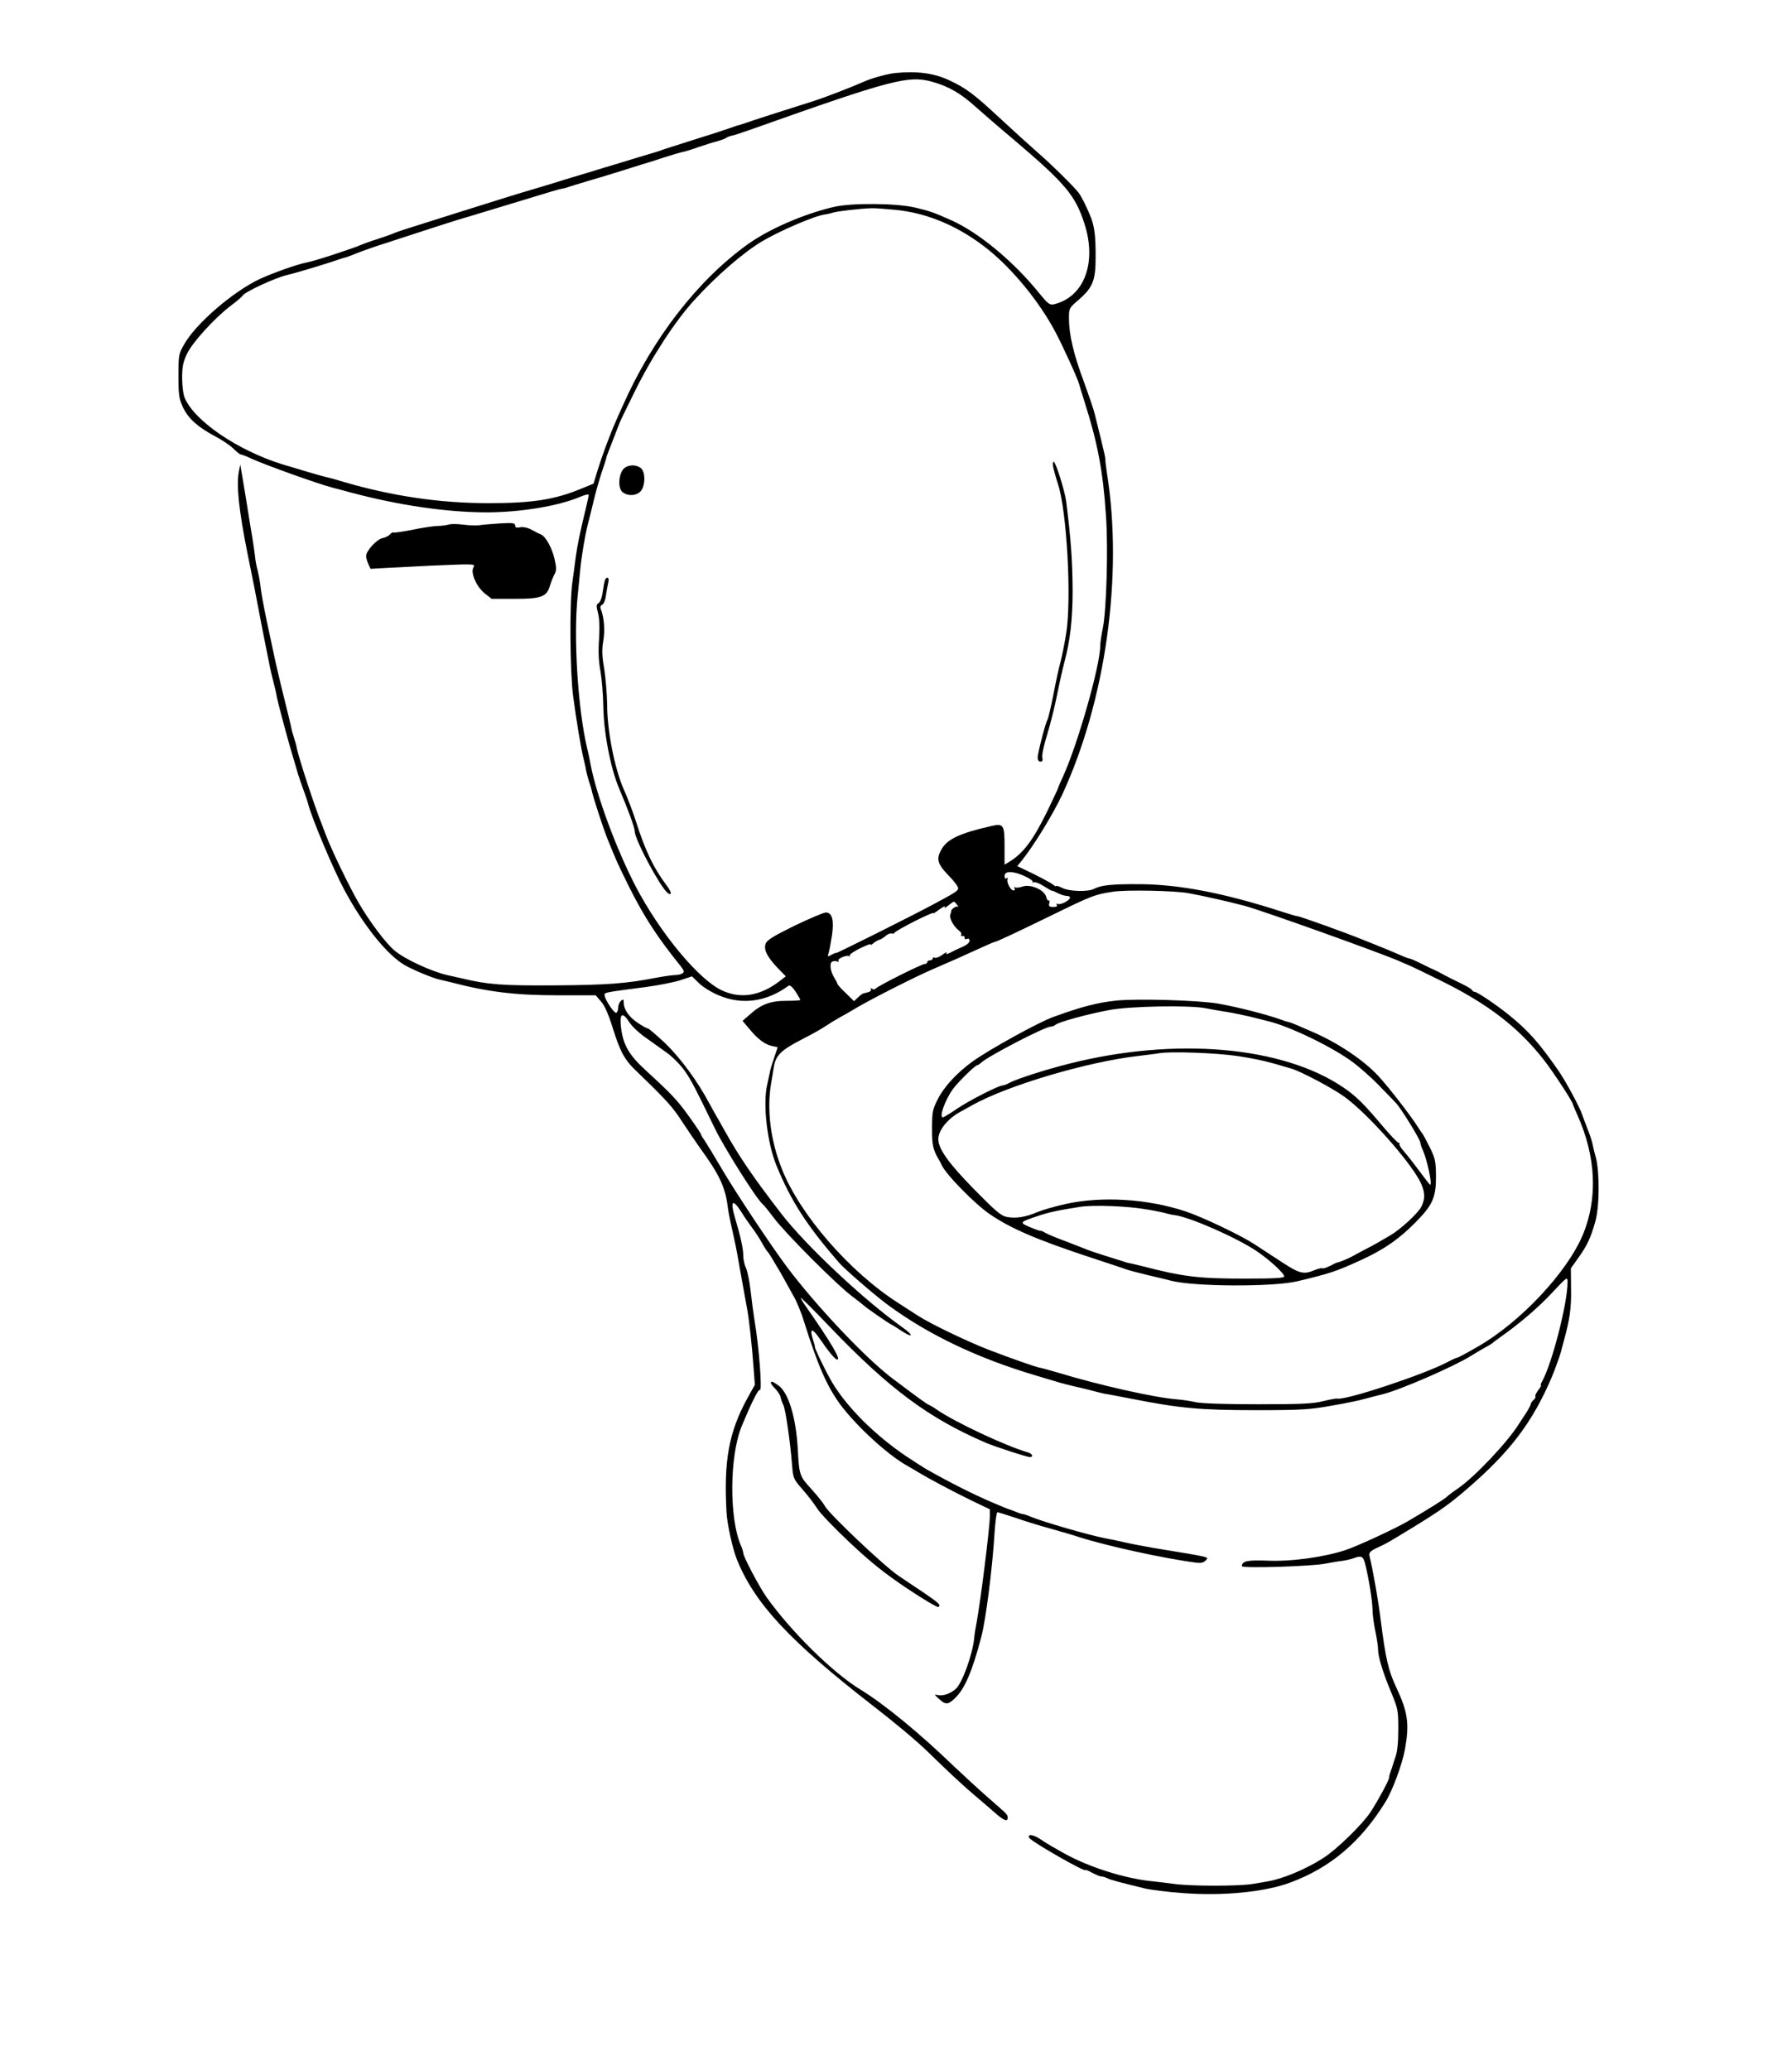 <?xml version="1.0" standalone="no"?>
<!DOCTYPE svg PUBLIC "-//W3C//DTD SVG 20010904//EN"
 "http://www.w3.org/TR/2001/REC-SVG-20010904/DTD/svg10.dtd">
<svg version="1.0" xmlns="http://www.w3.org/2000/svg"
 width="974pt" height="1125pt" viewBox="0 0 974 1125"
 preserveAspectRatio="xMidYMid meet">
<g transform="translate(0,1125) scale(0.1,-0.1)"
fill="#000000" stroke="none">
<path d="M4865 10853 c-39 -4 -120 -26 -160 -43 -77 -34 -222 -90 -285 -110
-103 -32 -339 -108 -375 -121 -16 -6 -34 -11 -40 -12 -5 -2 -23 -8 -40 -14
-16 -6 -104 -35 -195 -63 -91 -29 -174 -55 -185 -60 -11 -4 -45 -14 -75 -23
-30 -9 -91 -27 -135 -41 -44 -13 -127 -38 -185 -56 -58 -17 -123 -37 -145 -44
-22 -7 -83 -26 -135 -41 -105 -31 -189 -57 -455 -141 -270 -85 -298 -94 -320
-104 -11 -5 -49 -18 -85 -30 -36 -11 -74 -25 -85 -30 -48 -21 -255 -89 -295
-96 -50 -9 -186 -57 -259 -91 -146 -69 -346 -242 -409 -353 -31 -53 -32 -59
-32 -173 0 -106 3 -124 25 -172 29 -61 81 -107 175 -157 35 -18 79 -48 97 -65
18 -18 36 -33 41 -33 5 0 34 -11 63 -25 81 -36 351 -133 434 -155 17 -4 64
-17 105 -28 264 -70 521 -107 740 -107 184 1 389 35 507 86 24 10 43 14 43 9
0 -5 -9 -44 -19 -87 -29 -119 -42 -182 -52 -253 -4 -36 -13 -96 -18 -135 -16
-109 -13 -489 4 -618 17 -130 43 -285 57 -342 6 -22 12 -51 14 -65 3 -14 10
-41 16 -60 7 -19 13 -40 14 -46 6 -32 60 -199 86 -264 47 -117 56 -137 118
-262 82 -164 157 -278 277 -426 22 -28 24 -35 12 -43 -8 -5 -25 -9 -39 -9 -13
0 -58 -6 -100 -14 -166 -32 -266 -40 -550 -42 -292 -2 -367 4 -510 38 -25 6
-61 14 -80 18 -88 21 -227 85 -284 132 -47 38 -138 159 -198 263 -51 88 -148
289 -178 370 -4 11 -15 38 -23 60 -38 95 -121 348 -133 405 -2 14 -10 41 -16
60 -6 19 -13 42 -14 50 -1 8 -20 87 -42 175 -22 88 -47 196 -56 240 -9 44 -23
109 -31 145 -24 115 -35 174 -40 220 -3 25 -10 61 -15 81 -6 20 -12 54 -14 75
-2 22 -9 66 -14 99 -6 33 -18 107 -27 165 -9 58 -22 134 -28 170 l-11 65 -8
-40 c-14 -75 1 -213 47 -442 34 -168 45 -222 60 -303 9 -47 22 -116 30 -155 8
-38 19 -97 26 -130 6 -33 18 -85 26 -115 8 -30 16 -64 17 -75 3 -20 43 -171
71 -270 8 -27 22 -75 31 -105 8 -30 21 -71 28 -90 20 -55 37 -104 41 -120 18
-73 135 -352 196 -466 105 -196 235 -357 332 -412 49 -27 153 -70 188 -77 9
-2 33 -8 55 -13 206 -54 355 -72 585 -72 l207 0 28 -33 c19 -20 41 -69 62
-137 44 -141 66 -181 137 -248 149 -143 194 -192 240 -265 28 -43 74 -110 102
-150 102 -140 135 -210 148 -313 2 -22 14 -82 26 -134 12 -52 23 -108 26 -125
5 -27 28 -161 54 -300 12 -66 27 -209 35 -321 l7 -91 -41 -74 c-100 -182 -129
-339 -113 -619 3 -63 33 -199 56 -256 96 -239 287 -444 735 -792 123 -95 244
-196 305 -256 120 -117 198 -189 260 -241 32 -27 77 -66 100 -86 49 -44 72
-53 72 -31 0 19 6 13 -112 116 -49 43 -130 118 -180 165 -184 178 -381 340
-508 417 -151 92 -378 316 -511 503 -40 57 -126 220 -126 239 0 6 -6 26 -14
44 -63 148 -61 483 5 645 51 123 90 203 99 198 14 -9 -4 234 -30 385 -5 30
-14 99 -20 152 -6 54 -18 110 -25 125 -8 16 -15 46 -15 67 0 38 -14 103 -46
210 -26 90 -12 102 35 29 16 -27 44 -66 60 -88 17 -22 40 -58 52 -80 12 -22
25 -42 28 -45 4 -3 20 -27 36 -55 17 -27 34 -58 40 -67 8 -14 44 -79 76 -137
13 -26 37 -83 48 -121 76 -242 125 -354 198 -454 89 -119 255 -271 360 -331
16 -9 44 -25 63 -37 67 -40 186 -103 288 -153 l102 -49 0 -39 c0 -60 -51 -466
-72 -577 -6 -30 -12 -68 -13 -85 -9 -88 -64 -241 -99 -274 -28 -26 -69 -41
-97 -35 -23 5 -23 5 4 -20 36 -33 50 -33 86 2 53 49 95 145 144 332 25 93 61
373 73 572 4 60 11 108 15 108 5 0 46 -13 92 -28 45 -16 134 -44 197 -61 63
-18 133 -38 155 -46 150 -48 465 -117 637 -139 26 -3 41 0 52 13 17 19 32 15
-284 67 -52 9 -120 22 -150 29 -30 7 -82 18 -115 24 -95 19 -339 90 -403 117
-18 8 -37 14 -42 14 -5 0 -21 5 -37 12 -15 6 -32 12 -38 14 -5 1 -46 18 -91
37 -108 47 -215 100 -359 181 -11 6 -60 38 -109 70 -170 115 -320 264 -402
400 -33 55 -96 185 -95 196 1 3 -4 20 -10 37 -21 65 -5 67 36 7 51 -74 84
-114 96 -114 21 0 -37 97 -171 289 -17 24 -29 45 -28 47 2 2 75 -71 161 -161
322 -336 537 -495 847 -628 50 -21 221 -77 237 -77 21 0 15 18 -9 25 -121 35
-396 164 -495 232 -15 11 -35 23 -43 26 -15 7 -57 37 -195 141 -149 111 -423
402 -582 615 -88 119 -263 382 -343 516 -45 77 -91 152 -101 167 -11 15 -19
29 -19 32 0 7 -74 113 -113 161 -40 49 -80 89 -184 184 -94 85 -127 142 -138
239 -8 75 8 84 46 25 13 -21 51 -57 84 -80 33 -24 87 -62 119 -85 33 -24 76
-68 97 -98 38 -55 54 -86 165 -315 51 -105 226 -383 259 -410 7 -5 34 -39 61
-75 63 -84 340 -362 424 -425 36 -27 67 -52 70 -55 7 -8 140 -100 145 -100 2
0 25 -14 50 -31 67 -45 76 -30 10 16 -210 149 -522 442 -657 616 -152 197
-230 311 -307 449 -23 41 -46 82 -51 90 -5 8 -21 38 -36 65 -64 120 -155 243
-237 323 -48 45 -91 82 -96 82 -6 0 -31 14 -56 31 -47 32 -75 72 -75 110 0 18
-2 19 -15 9 -8 -7 -15 -23 -15 -36 0 -12 -4 -26 -10 -29 -10 -6 -62 70 -64 95
-1 16 -4 15 224 45 69 9 153 26 188 37 l63 21 38 -37 c20 -20 68 -50 107 -66
127 -54 260 -36 380 52 7 5 21 -6 38 -32 14 -22 26 -42 26 -45 0 -3 -34 -5
-76 -5 -87 0 -137 -19 -198 -74 l-40 -35 38 -45 c44 -54 84 -84 124 -92 l29
-6 -19 -56 c-11 -32 -22 -68 -24 -82 -3 -14 -9 -43 -14 -65 -25 -106 0 -318
50 -440 79 -193 165 -326 340 -528 33 -38 200 -182 270 -233 220 -161 486
-287 795 -379 33 -10 78 -23 100 -30 36 -12 113 -31 155 -40 8 -2 35 -8 60
-15 25 -7 54 -14 65 -16 11 -1 76 -14 145 -27 262 -52 376 -62 675 -62 248 0
295 3 410 24 72 12 155 29 185 38 30 8 72 19 93 24 96 23 391 152 482 209 17
11 48 29 69 41 21 11 44 25 50 30 6 6 25 20 42 32 101 71 201 156 277 237 86
92 87 92 87 60 0 -113 -84 -441 -138 -538 -7 -12 -10 -22 -7 -22 4 0 -3 -12
-14 -26 -11 -15 -19 -30 -16 -34 3 -4 -2 -13 -10 -20 -8 -7 -15 -17 -15 -22 0
-5 -12 -28 -27 -51 -16 -23 -32 -50 -38 -58 -61 -98 -241 -288 -330 -349 -28
-19 -54 -39 -60 -45 -8 -10 -106 -71 -210 -132 -71 -42 -273 -135 -340 -158
-118 -39 -297 -64 -428 -58 -106 4 -137 -2 -137 -30 0 -13 384 -1 455 14 28 5
66 12 85 14 20 2 48 9 64 14 44 17 55 13 65 -26 19 -72 41 -208 41 -253 0 -25
7 -76 15 -115 8 -38 15 -83 15 -99 0 -40 25 -124 71 -234 37 -89 39 -99 39
-201 0 -70 -5 -123 -15 -150 -8 -23 -15 -45 -16 -49 -1 -4 -5 -17 -10 -30 -5
-13 -9 -28 -9 -34 0 -15 -59 -123 -101 -188 -46 -69 -187 -206 -259 -251 -92
-59 -219 -112 -298 -125 -15 -3 -51 -9 -81 -14 -69 -13 -345 -13 -431 0 -36 5
-87 11 -115 14 -148 14 -348 77 -483 153 -26 15 -56 32 -67 38 -11 6 -39 23
-62 39 -38 25 -72 29 -58 5 14 -21 305 -188 305 -174 0 3 17 -4 37 -15 21 -11
43 -20 50 -20 8 0 21 -4 31 -9 16 -9 66 -22 197 -54 33 -9 130 -21 215 -27
217 -17 447 6 585 58 217 81 381 220 515 437 38 61 90 201 106 285 25 138 17
202 -47 338 -43 91 -58 158 -84 362 -14 112 -39 257 -62 355 -3 16 6 25 44 43
56 26 45 20 198 113 143 88 194 124 289 206 233 201 353 359 458 602 19 45 48
126 53 146 1 6 7 28 13 50 34 122 43 184 41 289 l-1 112 42 59 c48 68 65 105
90 192 24 80 25 269 4 351 -9 31 -17 66 -19 77 -2 11 -13 45 -25 75 -12 30
-25 66 -30 80 -13 41 -91 185 -130 241 -105 151 -164 218 -271 304 -68 55
-174 126 -185 124 -4 0 -10 3 -13 9 -6 9 -29 22 -108 60 -26 13 -55 28 -63 33
-8 5 -22 12 -30 15 -8 3 -41 19 -73 35 -31 16 -62 29 -67 29 -5 0 -33 11 -62
24 -29 13 -78 33 -108 45 -30 12 -64 26 -75 30 -92 38 -350 131 -364 131 -5 0
-42 11 -82 24 -312 101 -555 148 -769 150 -156 1 -214 -5 -253 -25 -32 -18
-137 -15 -174 5 -18 9 -33 13 -33 10 0 -4 -8 0 -17 8 -10 8 -58 34 -106 58
l-88 42 26 32 c64 80 168 249 218 356 236 509 332 1191 244 1745 -6 39 -10 73
-9 78 1 4 -10 53 -24 110 -14 56 -29 118 -34 137 -4 19 -31 98 -59 175 -56
150 -81 257 -81 345 0 54 1 56 50 98 80 69 95 106 95 237 0 110 -6 159 -24
209 -21 54 -52 117 -69 139 -29 37 -153 159 -232 227 -41 36 -130 117 -198
180 -139 129 -179 159 -269 202 -85 40 -174 53 -298 41z m200 -47 c93 -26 157
-63 245 -143 30 -27 120 -105 200 -172 281 -239 334 -302 384 -456 69 -213 -1
-399 -165 -439 -24 -5 -33 2 -82 62 -140 173 -329 329 -477 395 -99 44 -114
49 -193 68 -102 25 -349 27 -446 4 -165 -39 -351 -120 -467 -203 -271 -194
-518 -513 -679 -877 -15 -33 -33 -73 -40 -90 -27 -60 -73 -184 -96 -258 l-23
-76 -61 -25 c-149 -62 -269 -81 -510 -81 -265 0 -522 38 -789 116 -38 12 -76
22 -85 24 -19 3 -171 48 -246 71 -244 76 -478 236 -531 361 -8 18 -14 66 -14
108 0 61 5 87 26 131 29 62 149 194 238 262 34 25 62 50 64 54 9 20 175 97
242 113 59 14 214 61 298 90 7 2 14 5 17 5 3 0 22 7 43 15 20 9 75 29 122 45
116 38 433 141 445 144 11 3 134 40 285 86 239 73 276 84 285 84 6 1 26 6 45
13 19 6 62 19 95 29 33 9 101 30 150 45 50 16 113 35 140 44 28 8 86 26 130
41 44 14 89 27 100 29 11 2 47 13 80 25 33 11 78 26 100 31 21 6 44 14 50 18
5 5 21 11 35 14 14 3 63 19 110 36 755 268 847 292 975 257z m-205 -696 c180
-16 355 -91 513 -218 134 -109 276 -282 363 -446 43 -81 122 -255 130 -286 2
-8 15 -51 29 -95 71 -223 100 -375 116 -615 13 -176 3 -519 -17 -615 -8 -38
-14 -81 -14 -95 1 -103 -122 -535 -201 -708 -16 -35 -29 -65 -29 -68 0 -2 -26
-57 -57 -122 -77 -157 -129 -228 -205 -275 l-28 -17 0 99 c0 119 -5 127 -76
110 -163 -37 -232 -69 -264 -121 -33 -55 -27 -82 35 -146 31 -31 54 -63 53
-71 -3 -15 -16 -23 -143 -91 -118 -63 -520 -264 -520 -260 0 2 -11 -2 -24 -9
-23 -13 -24 -12 -17 10 4 13 12 56 18 94 12 83 1 125 -33 125 -13 0 -89 -33
-171 -72 -119 -59 -150 -78 -157 -99 -11 -32 10 -73 70 -135 l40 -41 -35 -27
c-105 -80 -211 -97 -313 -49 -126 59 -334 310 -467 563 -105 202 -215 498
-246 665 -4 22 -12 60 -18 85 -51 211 -76 608 -52 833 5 51 11 115 14 143 7
72 25 180 41 244 8 30 22 87 31 125 9 39 28 106 42 150 15 44 27 82 27 85 0 3
6 21 14 40 19 50 51 131 60 155 5 11 40 85 80 165 93 189 220 384 325 499 120
132 266 258 366 318 97 58 290 141 343 147 12 2 33 6 47 11 24 7 143 21 205
23 17 1 73 -3 125 -8z m713 -3624 c26 -12 44 -26 40 -31 -5 -4 -3 -5 4 -1 7 4
32 -5 55 -20 24 -15 44 -27 46 -26 1 2 15 -4 32 -13 16 -8 38 -15 49 -15 12 0
18 -5 16 -12 -7 -17 -55 -39 -68 -31 -6 3 -7 1 -3 -5 5 -8 -2 -12 -20 -12 -21
0 -25 4 -21 20 3 11 2 18 -3 15 -4 -3 -11 7 -14 21 -10 37 -85 70 -128 55 -17
-6 -35 -8 -41 -4 -6 3 -7 1 -3 -5 4 -7 1 -12 -6 -12 -16 0 -40 49 -31 63 3 6
1 7 -5 3 -8 -5 -12 0 -12 13 0 29 49 27 113 -3z m887 -91 c88 -16 218 -46 306
-69 102 -28 731 -253 841 -301 21 -9 47 -21 58 -25 11 -5 81 -38 155 -75 265
-129 435 -260 575 -441 54 -71 155 -225 155 -239 0 -2 11 -28 24 -57 101 -225
111 -451 30 -648 -86 -206 -340 -477 -572 -610 -57 -33 -107 -60 -112 -60 -4
0 -27 -10 -51 -23 -127 -68 -562 -212 -602 -199 -4 1 -38 -5 -75 -14 -54 -14
-121 -17 -352 -17 -176 0 -306 4 -340 11 -30 7 -78 14 -107 16 -122 10 -419
77 -643 145 -47 14 -92 26 -100 27 -19 3 -168 55 -281 99 -118 46 -312 140
-376 181 -29 19 -79 51 -110 71 -266 170 -534 479 -633 728 -62 155 -83 322
-59 465 6 36 13 74 14 85 10 68 38 96 155 156 47 24 103 55 125 70 22 15 58
37 80 49 22 12 54 30 70 40 79 49 339 181 440 224 91 39 147 64 263 117 35 16
65 29 68 29 9 0 105 45 294 137 237 116 250 121 350 136 71 11 332 6 410 -8z
m-1259 -62 c8 -9 10 -14 4 -11 -8 5 -37 -16 -35 -24 1 -2 -2 -11 -5 -20 -7
-18 19 -65 47 -86 10 -7 16 -18 12 -23 -3 -5 0 -8 8 -7 7 2 12 -2 11 -9 -2 -7
4 -10 12 -7 10 4 15 0 15 -10 0 -9 -16 -23 -37 -32 -21 -9 -51 -23 -67 -32
-21 -10 -27 -11 -21 -2 4 7 -6 3 -23 -10 -16 -12 -35 -19 -41 -16 -6 4 -11 2
-11 -3 0 -6 -7 -11 -15 -11 -8 0 -15 -4 -15 -10 0 -5 -6 -10 -14 -10 -17 0
-258 -121 -267 -134 -4 -5 -12 -5 -19 -1 -8 5 -11 4 -7 -2 6 -9 -6 -16 -41
-23 -4 -1 -17 -10 -29 -22 l-21 -20 -45 44 c-25 23 -45 46 -46 51 0 4 -7 17
-15 30 -24 38 -29 84 -11 91 9 3 22 3 27 -1 6 -3 8 -1 5 4 -8 12 47 35 59 25
4 -4 5 -2 2 3 -3 6 23 24 58 41 35 17 60 26 57 20 -4 -6 2 -3 13 6 10 9 26 18
34 20 8 2 23 11 34 21 11 10 26 15 33 13 6 -3 13 -1 15 4 2 5 51 33 110 63 59
30 105 49 101 44 -4 -6 11 3 32 19 22 16 35 22 30 14 -5 -8 4 -5 19 8 34 26
30 26 47 5z"/>
<path d="M5725 8708 c4 -18 15 -58 25 -88 49 -147 75 -629 45 -813 -9 -56 -23
-124 -30 -152 -8 -27 -26 -108 -39 -178 -14 -71 -29 -134 -33 -140 -11 -17
-52 -178 -53 -204 0 -14 6 -23 15 -23 11 0 14 7 10 23 -3 12 9 67 26 122 17
55 42 154 55 220 13 66 31 145 39 175 31 113 45 234 45 389 -1 166 -9 276 -35
486 -8 58 -57 215 -68 215 -5 0 -6 -15 -2 -32z"/>
<path d="M3384 8695 c-24 -37 -24 -103 1 -121 32 -24 82 -18 102 12 22 35 20
101 -4 120 -31 23 -80 17 -99 -11z"/>
<path d="M3287 8093 c-3 -10 -8 -39 -12 -65 -3 -27 -13 -51 -21 -56 -13 -7
-14 -15 -4 -53 8 -29 10 -78 6 -144 -5 -69 -2 -123 8 -175 7 -41 14 -125 15
-186 2 -144 39 -338 85 -447 49 -115 86 -216 86 -236 0 -44 136 -298 177 -333
25 -21 25 1 0 34 -75 100 -119 191 -172 358 -15 47 -44 123 -65 170 -49 112
-90 317 -90 460 -1 58 -8 145 -16 195 -12 70 -13 102 -5 151 10 57 5 127 -14
175 -4 10 0 19 8 22 8 3 18 26 21 54 4 26 10 58 13 71 6 26 -13 30 -20 5z"/>
<path d="M6065 5811 c-102 -11 -183 -32 -338 -88 -82 -29 -353 -179 -444 -245
-82 -60 -151 -134 -185 -201 -29 -57 -32 -70 -32 -158 -1 -90 5 -118 35 -169
5 -8 12 -22 16 -30 21 -51 180 -213 263 -270 116 -79 259 -140 550 -236 96
-31 184 -61 195 -65 11 -4 61 -17 110 -29 50 -12 107 -25 128 -31 125 -33 550
-35 686 -4 177 42 214 54 351 117 123 57 200 110 289 199 98 98 116 139 116
254 -1 85 -4 98 -35 161 -19 38 -37 71 -40 74 -3 3 -14 19 -24 35 -40 63 -156
213 -214 276 -82 88 -219 180 -362 242 -19 8 -52 22 -74 32 -21 9 -44 18 -50
19 -6 1 -24 6 -41 13 -78 28 -228 67 -345 88 -105 18 -440 28 -555 16z m486
-41 c30 -6 81 -15 114 -20 33 -5 89 -17 125 -25 36 -9 81 -20 100 -25 119 -28
354 -142 465 -225 38 -29 102 -85 140 -125 39 -40 80 -82 91 -94 26 -25 134
-201 134 -217 0 -6 6 -25 14 -42 24 -56 52 -187 39 -187 -2 0 -27 33 -57 73
-29 39 -67 88 -84 107 -17 19 -28 38 -26 42 3 5 2 7 -3 6 -5 -2 -45 40 -89 92
-99 118 -144 163 -214 210 -331 224 -913 274 -1490 128 -131 -33 -282 -82
-322 -103 -14 -8 -32 -15 -38 -15 -22 0 -183 -82 -249 -127 -35 -24 -69 -45
-75 -46 -24 -4 9 91 53 153 27 37 121 130 133 130 3 0 13 6 20 13 36 35 348
197 380 197 8 0 18 4 24 9 15 15 171 58 294 81 110 21 433 27 521 10z m174
-260 c116 -18 170 -31 295 -69 56 -17 226 -108 288 -153 125 -91 350 -344 410
-459 28 -55 30 -94 7 -139 -19 -36 -112 -122 -170 -156 -78 -45 -87 -51 -140
-78 -27 -15 -57 -30 -65 -35 -17 -10 -72 -33 -80 -33 -3 0 -21 -8 -41 -19 -20
-10 -39 -16 -42 -13 -3 3 -22 -2 -42 -10 -60 -25 -81 -20 -183 47 -53 35 -119
78 -147 96 -74 48 -278 145 -370 176 -208 69 -455 84 -651 41 -60 -13 -131
-34 -157 -45 -62 -27 -116 -35 -164 -26 -32 6 -60 30 -179 151 -139 142 -194
219 -194 272 0 47 49 109 115 146 17 9 48 27 70 39 192 107 623 235 900 267
55 7 107 13 115 15 59 11 311 2 425 -15z m-485 -835 c47 -8 94 -18 105 -22 11
-3 29 -7 40 -8 81 -10 334 -121 446 -196 68 -46 149 -120 149 -137 0 -9 -52
-12 -217 -12 -249 0 -333 10 -563 70 -25 6 -52 12 -61 14 -8 1 -28 7 -45 13
-16 5 -56 18 -89 28 -33 10 -73 24 -90 30 -42 17 -100 39 -170 66 -33 13 -64
27 -69 31 -6 4 -15 8 -22 8 -6 0 -33 10 -59 21 -55 24 -54 26 45 59 62 21 109
31 230 50 74 12 265 4 370 -15z"/>
<path d="M2440 8399 c-14 -4 -43 -8 -65 -8 -22 -1 -83 -10 -135 -21 -52 -10
-97 -17 -101 -14 -4 2 -12 -3 -19 -10 -6 -8 -25 -18 -41 -21 -32 -7 -89 -69
-89 -97 0 -9 5 -29 12 -44 l12 -26 106 6 c58 3 155 8 215 11 258 11 249 11
237 -12 -14 -29 18 -102 61 -137 l39 -31 126 0 c146 0 174 11 192 74 6 20 17
47 24 60 11 20 11 34 0 83 -14 61 -49 123 -74 133 -8 3 -31 14 -50 25 -22 12
-45 17 -62 14 -21 -4 -28 -2 -28 10 0 13 -13 15 -82 11 -46 -3 -96 -7 -113
-10 -16 -2 -55 -1 -85 3 -30 4 -66 5 -80 1z"/>
<path d="M4190 3733 c0 -4 11 -19 25 -33 13 -14 26 -34 28 -45 2 -11 8 -29 14
-40 12 -21 38 -200 48 -327 6 -75 8 -78 58 -135 28 -32 63 -78 79 -103 15 -25
95 -108 178 -186 115 -108 188 -166 310 -248 88 -59 165 -104 170 -101 16 10
4 21 -78 77 -42 28 -105 70 -140 94 -74 49 -377 336 -398 377 -8 15 -41 57
-74 93 -65 71 -66 75 -74 220 -10 172 -51 305 -105 343 -31 22 -41 26 -41 14z"/>
</g>
</svg>
